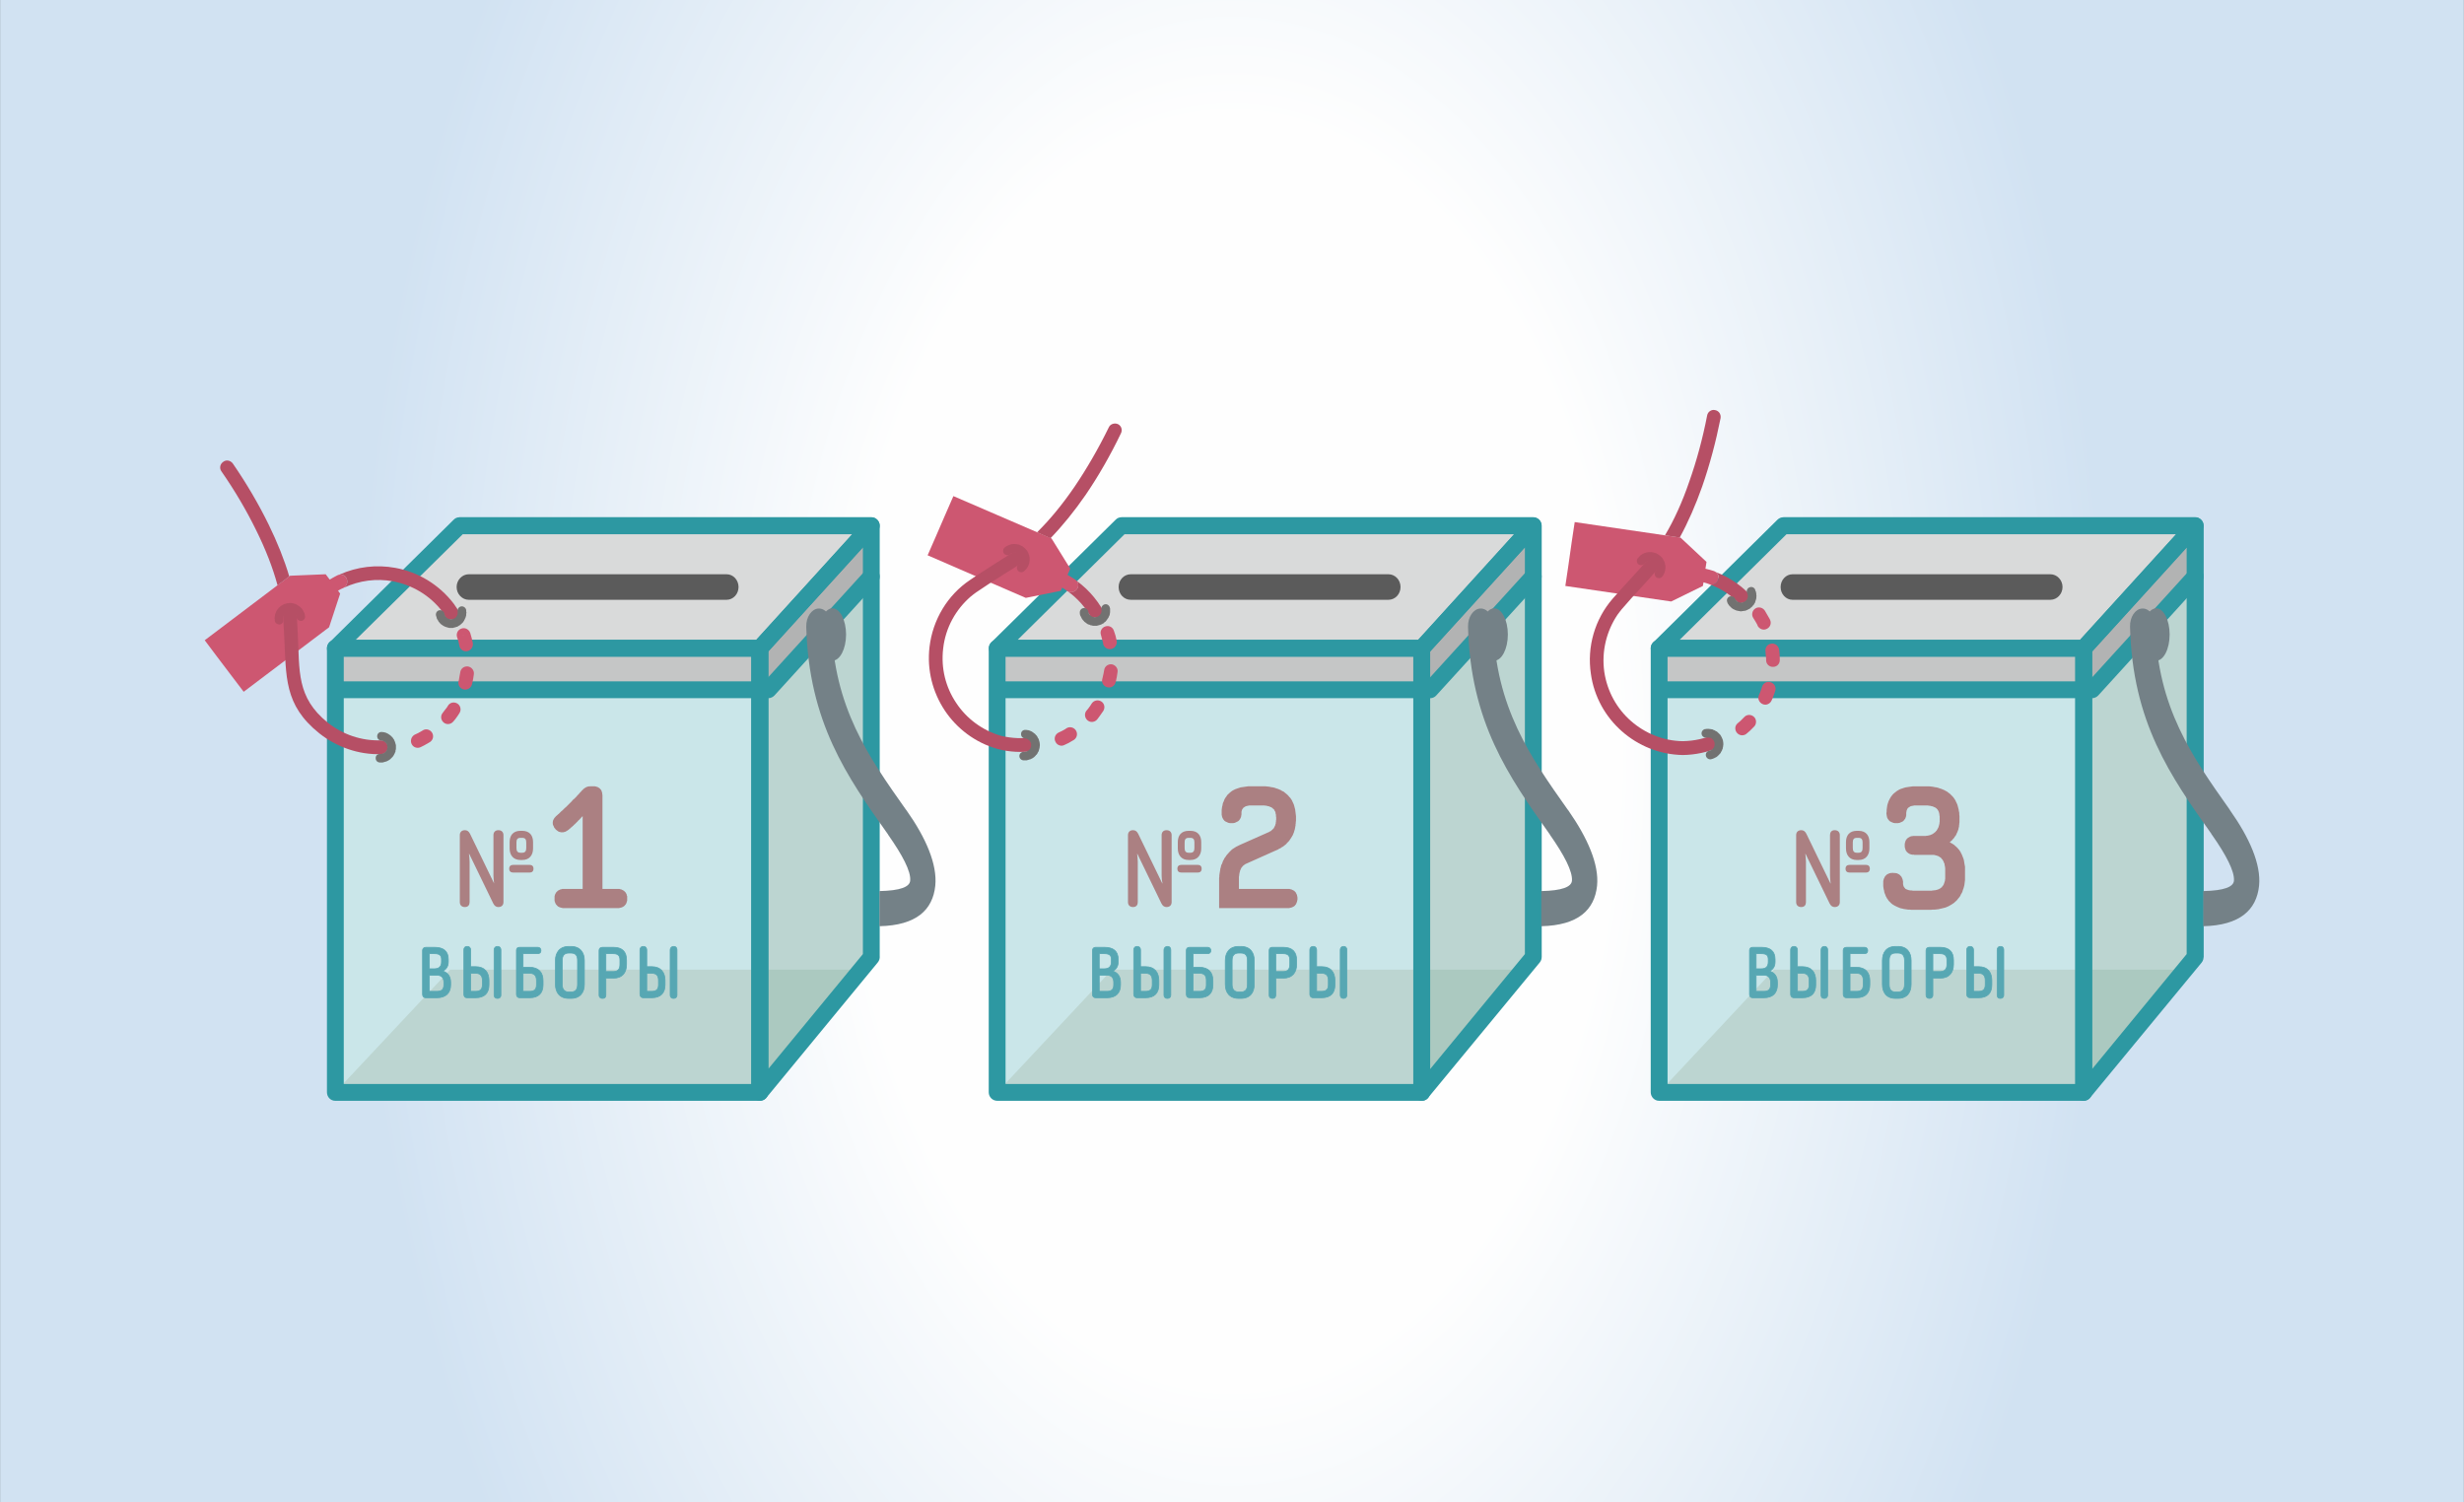 <?xml version="1.0" encoding="UTF-8"?>
<!DOCTYPE svg PUBLIC "-//W3C//DTD SVG 1.0//EN" "http://www.w3.org/TR/2001/REC-SVG-20010904/DTD/svg10.dtd">
<!-- Creator: CorelDRAW X7 -->
<svg xmlns="http://www.w3.org/2000/svg" xml:space="preserve" width="115.711mm" height="70.555mm" version="1.0" style="shape-rendering:geometricPrecision; text-rendering:geometricPrecision; image-rendering:optimizeQuality; fill-rule:evenodd; clip-rule:evenodd"
viewBox="0 0 11571 7056"
 xmlns:xlink="http://www.w3.org/1999/xlink">
 <rect x="0" y="0" width="11571" height="7056" fill="#333333" stroke="none"/>
 <defs>
  <style type="text/css">
   <![CDATA[
    .str0 {stroke:#57A7B3;stroke-width:3.588;stroke-linecap:round;stroke-linejoin:round}
    .fil4 {fill:#D9DADA}
    .fil6 {fill:#C5C6C6}
    .fil3 {fill:#B2B3B3}
    .fil11 {fill:#CD5771}
    .fil16 {fill:#748187}
    .fil1 {fill:#CAE6E9}
    .fil2 {fill:#BCD5D1}
    .fil7 {fill:#ABC9C0}
    .fil14 {fill:#727271;fill-rule:nonzero}
    .fil10 {fill:#5B5B5B;fill-rule:nonzero}
    .fil8 {fill:#AB8082;fill-rule:nonzero}
    .fil13 {fill:#CD5771;fill-rule:nonzero}
    .fil12 {fill:#B64F65;fill-rule:nonzero}
    .fil15 {fill:#748187;fill-rule:nonzero}
    .fil9 {fill:#57A7B3;fill-rule:nonzero}
    .fil5 {fill:#2D98A2;fill-rule:nonzero}
    .fil0 {fill:url(#id0)}
   ]]>
  </style>
  <radialGradient id="id0" gradientUnits="userSpaceOnUse" gradientTransform="matrix(1.171 -0 -0 1.921 -991 -3248)" cx="5785.55" cy="3527.77" r="3527.77" fx="5785.55" fy="3527.77">
   <stop offset="0" style="stop-opacity:1; stop-color:#FEFEFE"/>
   <stop offset="0.439" style="stop-opacity:1; stop-color:#FEFEFE"/>
   <stop offset="1" style="stop-opacity:1; stop-color:#D1E2F2"/>
  </radialGradient>
 </defs>
 <g id="Layer_x0020_1">
  <path class="fil0" d="M0 0l11571 0 0 7056 -11571 0 0 -7056z"/>
  <g id="_467017555504">
   <path class="fil1" d="M1574 5130l0 -2085 1994 0 0 2085 -1994 0z"/>
   <path class="fil2" d="M4092 4495l0 -2026 -524 576 0 2085 524 -635z"/>
   <path class="fil3" d="M4058 2710l0 -195 -490 530 0 195 490 -530z"/>
   <g>
    <path class="fil4" d="M2157 2469l1935 0 -524 576 -1994 0 583 -576z"/>
    <path id="1" class="fil5" d="M4092 2509l-1935 0 0 -80 1935 0 28 67 -28 13zm0 -80c21,0 39,18 39,40 0,22 -18,40 -39,40l0 -80zm-553 589l524 -576 57 54 -523 576 -29 13 -29 -67zm58 54c-15,16 -40,17 -56,2 -15,-15 -17,-40 -2,-56l58 54zm-2023 -67l1994 0 0 80 -1994 0 -27 -68 27 -12zm0 80c-22,0 -39,-18 -39,-40 0,-22 17,-40 39,-40l0 80zm611 -588l-584 576 -54 -56 583 -576 27 -12 28 68zm-55 -56c15,-16 40,-15 55,0 16,16 15,41 0,56l-55 -56z"/>
   </g>
   <path class="fil6" d="M1574 3240l0 -195 1994 0 0 195 -1994 0z"/>
   <path class="fil2" d="M2114 4554l1934 0 -480 576 -1994 0 540 -576z"/>
   <path class="fil7" d="M3568 4554l0 576 474 -576 -474 0z"/>
   <g>
    <path class="fil5" d="M4131 2469l0 2026 -79 0 0 -2026 10 -26 69 26zm-79 0c0,-22 18,-39 40,-39 21,0 39,17 39,39l-79 0zm-513 550l523 -576 59 52 -524 576 -69 -26 11 -26zm58 52c-14,16 -39,18 -56,3 -16,-14 -17,-39 -2,-55l58 52zm-69 2059l0 -2085 80 0 0 2085 -9 25 -71 -25zm80 0c0,22 -18,40 -40,40 -22,0 -40,-18 -40,-40l80 0zm514 -610l-523 635 -62 -49 524 -636 70 25 -9 25zm-61 -50c14,-17 39,-19 56,-6 17,14 19,39 5,56l-61 -50z"/>
   </g>
   <g>
    <path class="fil5" d="M4062 2681c15,-17 40,-18 56,-3 16,15 18,40 3,56l-59 -53zm-484 532l484 -532 59 53 -484 532 -30 13 -29 -66zm59 53c-15,16 -40,18 -56,3 -16,-15 -18,-40 -3,-56l59 53zm-2055 -66l2025 0 0 79 -2025 0 0 -79zm0 79c-22,0 -40,-18 -40,-39 0,-22 18,-40 40,-40l0 79z"/>
   </g>
   <g>
    <path class="fil5" d="M1614 3045l0 2085 -79 0 0 -2085 39 -40 40 40zm-79 0c0,-22 17,-40 39,-40 22,0 40,18 40,40l-79 0zm2033 40l-1994 0 0 -80 1994 0 40 40 -40 40zm0 -80c22,0 40,18 40,40 0,22 -18,40 -40,40l0 -80zm-40 2125l0 -2085 80 0 0 2085 -40 40 -40 -40zm80 0c0,22 -18,40 -40,40 -22,0 -40,-18 -40,-40l80 0zm-2034 -39l1994 0 0 79 -1994 0 -39 -40 39 -39zm0 79c-22,0 -39,-18 -39,-40 0,-21 17,-39 39,-39l0 79z"/>
   </g>
   <g>
    <path class="fil8" d="M2772 3703c-12,0 -21,5 -28,12 -38,42 -81,84 -126,125 -14,14 -19,30 -1,49 18,17 34,11 48,-1 28,-23 57,-53 81,-82l0 379 -97 0c-20,0 -35,10 -35,35 0,25 15,35 35,35l251 0c20,0 35,-10 35,-35 0,-25 -15,-35 -35,-35l-81 0 0 -446c0,-20 -6,-36 -34,-36l-13 0z"/>
    <path id="1" class="fil8" d="M2752 3722l-15 -13 0 -1 1 -1 1 0 0 -1 1 -1 1 0 1 -1 1 -1 1 -1 1 0 1 -1 1 -1 1 0 1 -1 1 0 1 -1 1 -1 1 0 1 -1 1 0 1 0 1 -1 2 0 1 -1 1 0 2 0 1 0 1 -1 2 0 1 0 1 0 2 0 1 0 0 20 -1 0 -1 0 0 0 -1 0 -1 0 -1 0 -1 0 0 1 -1 0 -1 0 0 0 -1 0 -1 1 0 0 -1 0 -1 0 0 1 -1 0 0 0 -1 1 -1 0 0 1 -1 0 0 0 -1 1 0 0 -1 1 -1 0 0 1 -1 0 0 1 -1 0 1 0zm-15 -13l0 -1 0 0 0 1zm-112 139l-14 -15 0 0 5 -4 4 -4 4 -3 4 -4 4 -4 4 -4 5 -4 4 -4 4 -4 4 -4 4 -3 4 -4 4 -4 4 -4 4 -4 4 -4 4 -4 4 -4 3 -4 4 -4 4 -3 4 -4 4 -4 4 -4 3 -4 4 -4 4 -4 3 -4 4 -4 4 -4 3 -4 4 -3 15 13 -4 4 -4 4 -3 4 -4 4 -4 4 -3 4 -4 4 -4 4 -4 4 -4 4 -4 4 -3 4 -4 3 -4 4 -4 4 -4 4 -4 4 -4 4 -4 4 -4 4 -4 4 -4 4 -4 4 -5 4 -4 4 -4 3 -4 4 -4 4 -4 4 -5 4 -4 4 -4 4 0 0zm-14 -15l0 0 0 0 0 0zm14 49l-15 14 0 0 -2 -2 -1 -2 -2 -2 -2 -2 -1 -2 -1 -3 -1 -2 -1 -2 -1 -2 -1 -2 -1 -2 0 -3 0 -2 -1 -2 0 -2 1 -2 0 -3 0 -2 1 -2 0 -2 1 -2 1 -2 1 -1 1 -2 1 -2 1 -2 1 -1 2 -2 1 -1 1 -2 2 -1 1 -2 14 15 -1 1 -1 1 -1 1 -1 1 -1 1 -1 1 0 1 -1 1 0 1 -1 1 0 1 -1 1 0 1 0 1 0 1 0 0 -1 1 0 1 1 1 0 1 0 1 0 1 0 1 1 1 0 1 1 1 1 2 1 1 1 1 1 2 1 1 1 2 1 0zm33 -2l13 16 0 0 -1 1 -2 1 -1 1 -2 1 -1 1 -2 1 -2 1 -1 1 -2 1 -2 1 -2 1 -2 0 -2 1 -2 0 -2 1 -2 0 -2 0 -2 0 -2 0 -2 0 -2 0 -2 -1 -2 -1 -3 0 -2 -1 -2 -1 -2 -1 -2 -2 -2 -1 -2 -2 -2 -1 -2 -2 15 -14 1 1 1 1 1 1 1 1 2 1 1 0 1 1 1 0 1 0 1 1 1 0 1 0 0 0 1 0 1 0 1 0 1 0 1 0 1 0 1 -1 1 0 1 -1 1 0 1 -1 1 0 2 -1 1 -1 1 0 1 -1 1 -1 1 -1 1 -1 0 0zm98 -74l-20 0 17 7 -2 2 -2 3 -3 3 -2 3 -2 2 -3 3 -2 3 -3 3 -2 2 -3 3 -2 3 -3 2 -2 3 -3 3 -3 2 -2 3 -3 3 -2 2 -3 3 -3 3 -2 2 -3 3 -3 2 -2 3 -3 2 -3 3 -2 2 -3 2 -3 3 -2 2 -3 2 -3 3 -13 -16 3 -2 3 -2 2 -2 3 -3 2 -2 3 -2 3 -3 2 -2 3 -2 2 -3 3 -2 2 -3 3 -2 3 -3 2 -2 3 -3 2 -2 3 -3 2 -3 3 -2 2 -3 3 -3 2 -2 2 -3 3 -3 2 -2 3 -3 2 -3 2 -2 3 -3 2 -3 2 -2 18 6zm-18 -6l18 -21 0 27 -18 -6zm-2 385l0 -379 20 0 0 379 -10 10 -10 -10zm20 0l0 10 -10 0 10 -10zm-107 -10l97 0 0 20 -97 0 0 0 0 -20zm-25 45l-20 0 0 0 0 -3 0 -2 0 -3 0 -3 1 -2 0 -2 1 -3 1 -2 1 -2 1 -2 1 -2 1 -2 2 -2 1 -1 2 -2 1 -1 2 -2 1 -1 2 -1 2 -1 2 -1 2 -1 2 -1 2 -1 2 0 2 -1 2 0 2 -1 2 0 2 0 2 0 3 0 0 20 -2 0 -1 0 -2 0 -1 0 -1 0 -2 1 -1 0 -1 0 -1 1 -1 0 -1 1 -1 0 -1 1 -1 0 -1 1 -1 0 0 1 -1 1 -1 1 0 1 -1 0 0 1 -1 1 0 2 -1 1 0 1 -1 1 0 2 0 1 0 2 0 2 0 2 0 0zm25 25l0 20 0 0 -3 0 -2 0 -2 0 -2 -1 -2 0 -2 -1 -2 0 -2 -1 -2 0 -2 -1 -2 -1 -2 -1 -2 -1 -2 -1 -1 -1 -2 -2 -1 -1 -2 -2 -1 -2 -2 -1 -1 -2 -1 -2 -1 -2 -1 -3 -1 -2 -1 -2 0 -2 -1 -3 0 -2 0 -3 0 -2 0 -3 20 0 0 2 0 2 0 1 0 2 0 1 1 2 0 1 1 1 0 1 1 1 0 1 1 1 0 1 1 1 1 1 0 0 1 1 1 0 1 1 1 1 1 0 1 1 1 0 1 0 1 1 1 0 2 0 1 0 1 1 2 0 1 0 2 0 0 0zm251 20l-251 0 0 -20 251 0 0 0 0 20zm25 -45l20 0 0 0 0 3 0 2 0 3 0 2 -1 3 -1 2 0 2 -1 2 -1 3 -1 2 -1 2 -1 2 -2 1 -1 2 -2 2 -1 1 -2 2 -2 1 -1 1 -2 1 -2 1 -2 1 -2 1 -2 0 -2 1 -2 0 -2 1 -2 0 -2 1 -2 0 -2 0 -3 0 0 -20 2 0 1 0 2 0 1 -1 1 0 2 0 1 0 1 -1 1 0 1 0 1 -1 1 0 1 -1 1 -1 1 0 1 -1 0 0 1 -1 1 -1 0 -1 1 -1 0 -1 1 -1 0 -1 1 -1 0 -1 1 -2 0 -1 0 -2 0 -1 0 -2 0 -2 0 0zm-25 -25l0 -20 0 0 3 0 2 0 2 0 2 0 2 1 2 0 2 1 2 0 2 1 2 1 2 1 2 1 2 1 1 1 2 1 2 2 1 1 2 2 1 1 2 2 1 2 1 2 1 2 1 2 1 2 0 3 1 2 1 2 0 3 0 3 0 2 0 3 -20 0 0 -2 0 -2 0 -2 0 -1 0 -2 -1 -1 0 -1 -1 -1 0 -2 -1 -1 0 -1 -1 0 0 -1 -1 -1 -1 -1 0 -1 -1 0 -1 -1 -1 0 -1 -1 -1 0 -1 -1 -1 0 -1 -1 -1 0 -1 0 -2 -1 -1 0 -1 0 -2 0 -1 0 -2 0 0 0zm-81 -20l81 0 0 20 -81 0 -10 -10 10 -10zm0 20l-10 0 0 -10 10 10zm10 -456l0 446 -20 0 0 -446 0 0 20 0zm-44 -26l0 -20 0 0 3 0 3 0 3 0 2 1 3 0 2 1 3 1 2 1 2 0 2 2 2 1 2 1 2 2 1 1 2 2 1 2 2 1 1 2 1 2 1 2 0 2 1 2 1 2 0 2 1 2 0 2 0 2 0 2 1 2 0 2 0 2 0 2 -20 0 0 -1 0 -2 0 -2 0 -1 -1 -2 0 -1 0 -1 0 -2 -1 -1 0 -1 0 -1 -1 -1 0 -1 -1 -1 0 -1 -1 0 0 -1 -1 -1 -1 0 0 -1 -1 -1 -1 0 -1 -1 -1 0 -1 0 -1 -1 -2 0 -1 -1 -2 0 -2 0 -2 0 -2 0 0 0zm-13 -20l13 0 0 20 -13 0 0 0 0 -20z"/>
   </g>
   <path class="fil8" d="M2317 4113c0,13 2,27 3,36l0 0 -113 -233c-6,-12 -14,-17 -24,-17 -17,0 -24,11 -24,23l0 315c0,12 7,23 24,23 16,0 22,-11 22,-23l0 -190c0,-14 -2,-28 -3,-37l1 0 113 233c6,12 14,17 24,17 17,0 24,-11 24,-23l0 -315c0,-12 -7,-23 -24,-23 -16,0 -23,11 -23,23l0 191zm127 -108c-15,0 -19,-9 -19,-23l0 -25c0,-14 4,-22 19,-22l8 0c15,0 19,8 19,22l0 25c0,14 -4,23 -19,23l-8 0zm8 34c35,0 51,-24 51,-54l0 -30c0,-31 -16,-53 -51,-53l-8 0c-35,0 -51,22 -51,53l0 30c0,30 16,54 51,54l8 0zm35 59c10,0 18,-5 18,-18 0,-13 -8,-18 -18,-18l-77 0c-11,0 -19,5 -19,18 0,13 8,18 19,18l77 0z"/>
   <path class="fil9 str0" d="M2116 4614c0,-27 -12,-45 -36,-53 16,-10 25,-23 25,-44l0 -11c0,-38 -22,-57 -65,-57l-40 0c-11,0 -16,7 -16,15l0 206c0,9 5,16 16,16l51 0c43,0 65,-23 65,-61l0 -11zm-100 -34l35 0c24,0 33,14 33,34l0 11c0,21 -9,31 -33,31l-35 0 0 -76zm0 -30l0 -71 24 0c23,0 33,7 33,27l0 11c0,21 -10,33 -33,33l-24 0zm217 -10l-23 0 0 -79c0,-8 -5,-16 -16,-16 -12,0 -16,8 -16,16l0 209c0,8 4,16 15,16l40 0c43,0 63,-23 63,-61l0 -20c0,-38 -20,-65 -63,-65zm-23 31l23 0c23,0 32,13 32,34l0 20c0,20 -9,31 -32,31l-23 0 0 -85zm142 103l0 -213c0,-8 -5,-16 -16,-16 -11,0 -16,8 -16,16l0 213c0,8 5,15 16,15 11,0 16,-7 16,-15l0 0zm135 -131l-31 0 0 -64 69 0c8,0 15,-4 15,-15 0,-10 -7,-15 -15,-15l-85 0c-11,0 -15,6 -15,14l0 207c0,9 5,16 16,16l46 0c43,0 63,-23 63,-61l0 -19c0,-38 -20,-63 -63,-63zm32 82c0,21 -9,31 -32,31l-31 0 0 -85 31 0c23,0 32,13 32,34l0 20zm121 -114c0,-21 8,-35 31,-35l10 0c24,0 31,14 31,35l0 112c0,21 -7,36 -31,36l-10 0c-23,0 -31,-15 -31,-36l0 -112zm104 0c0,-37 -20,-66 -63,-66l-10 0c-43,0 -63,29 -63,66l0 112c0,38 20,66 63,66l10 0c43,0 63,-28 63,-66l0 -112zm101 52l0 -84 35 0c23,0 31,10 31,30l0 21c0,20 -8,33 -31,33l-35 0zm35 31c43,0 62,-27 62,-64l0 -21c0,-38 -19,-60 -62,-60l-51 0c-11,0 -16,7 -16,15l0 210c0,8 5,15 16,15 12,0 16,-7 16,-15l0 -80 35 0zm180 -54l-23 0 0 -79c0,-8 -5,-16 -16,-16 -11,0 -16,8 -16,16l0 209c0,8 5,16 16,16l39 0c43,0 63,-23 63,-61l0 -20c0,-38 -20,-65 -63,-65zm-23 31l23 0c24,0 32,13 32,34l0 20c0,20 -8,31 -32,31l-23 0 0 -85zm142 103l0 -213c0,-8 -4,-16 -16,-16 -10,0 -16,8 -16,16l0 213c0,8 5,15 16,15 11,0 16,-7 16,-15l0 0z"/>
   <g>
    <path class="fil10" d="M2201 2817c-31,0 -57,-27 -57,-60 0,-33 26,-60 57,-60l0 120zm1211 0l-1211 0 0 -120 1211 0 0 120zm0 -120c31,0 56,27 56,60 0,33 -25,60 -56,60l0 -120z"/>
   </g>
   <path class="fil11" d="M1529 2697l19 25c12,-7 24,-14 36,-20 16,-8 35,-2 43,14 8,16 2,37 -14,45 -9,4 -18,8 -26,13l10 14 -52 158 -401 303 -57 -75 -69 -91 -57 -76 401 -303 167 -7z"/>
   <g>
    <path class="fil12" d="M1432 2892c2,11 -5,22 -16,24 -12,1 -22,-6 -24,-17l40 -7zm-76 -19l-7 -40 0 0 4 0 4 -1 3 0 4 0 4 0 3 1 4 0 3 1 3 1 4 1 3 1 3 2 3 1 3 2 3 2 3 2 3 2 2 2 3 2 2 3 3 2 2 3 2 3 2 3 2 3 1 3 2 3 1 3 2 4 1 3 0 4 1 3 -40 7 0 -2 -1 -1 0 -2 0 -1 -1 -2 -1 -1 0 -1 -1 -2 -1 -1 -1 -1 -1 -1 -1 -1 -1 -2 -1 -1 -1 -1 -2 0 -1 -1 -1 -1 -1 -1 -2 0 -1 -1 -2 -1 -1 0 -1 0 -2 -1 -1 0 -2 0 -2 0 -1 0 -2 0 -1 0 -2 0 0 0zm0 0c-11,2 -21,-5 -23,-17 -2,-11 5,-21 16,-23l7 40zm-26 36l-40 7 0 -4 0 -3 -1 -4 0 -4 1 -3 0 -4 1 -3 0 -4 1 -3 1 -3 2 -4 1 -3 1 -3 2 -3 2 -3 2 -3 2 -2 2 -3 2 -3 3 -2 2 -2 3 -3 3 -2 3 -2 3 -1 3 -2 3 -2 3 -1 4 -1 3 -1 4 -1 3 -1 7 40 -1 0 -2 1 -2 0 -1 1 -1 0 -2 1 -1 1 -1 1 -2 0 -1 1 -1 1 -1 1 -1 1 -1 1 -1 2 -1 1 -1 1 -1 1 -1 2 0 1 -1 1 0 2 -1 1 0 2 -1 1 0 2 0 1 0 2 0 1 0 2 0 2 0 1zm0 0c2,11 -5,22 -16,24 -11,1 -22,-6 -24,-17l40 -7z"/>
   </g>
   <g>
    <path class="fil13" d="M2146 2992c-5,-17 4,-35 21,-40 17,-6 35,4 41,21l-62 19zm74 28l-63 13 -1 -4 -4 -19 -6 -18 62 -19 6 21 5 21 1 5zm0 0c3,17 -8,34 -25,38 -17,4 -35,-7 -38,-25l63 -13zm-59 138c2,-18 18,-30 36,-28 18,3 30,19 28,36l-64 -8zm55 56l-63 -14 2 -8 3 -18 3 -16 64 8 -3 20 -4 20 -2 8zm0 0c-4,17 -22,28 -39,24 -17,-4 -28,-21 -24,-38l63 14zm-113 101c9,-16 29,-20 44,-11 15,9 20,29 11,44l-55 -33zm26 73l-51 -39 9 -12 11 -14 5 -8 55 33 -7 11 -12 17 -10 12zm0 0c-11,14 -31,17 -45,6 -14,-11 -17,-31 -6,-45l51 39zm-145 43c14,-10 34,-6 44,9 10,15 6,35 -9,45l-35 -54zm-7 77l-31 -57 17 -8 16 -9 5 -3 35 54 -7 4 -19 11 -16 8zm0 0c-16,9 -36,3 -44,-13 -8,-16 -2,-35 13,-44l31 57z"/>
   </g>
   <path class="fil12" d="M1593 2699c84,-38 175,-48 263,-32 105,19 205,77 275,169l0 0c8,11 16,23 23,34 13,21 1,40 -24,40l-35 0c-7,-12 -7,-24 -16,-35l0 0 0 0c-59,-79 -144,-128 -235,-145 -76,-14 -156,-4 -229,30l-2 1c16,-8 22,-29 14,-45 -6,-13 -20,-19 -34,-17zm-94 745c81,64 183,101 291,98 18,-1 32,-16 31,-34 0,-17 -15,-31 -33,-31 -92,3 -180,-28 -249,-83 -148,-119 -132,-243 -141,-418 -1,-22 -2,-45 -4,-77 -1,-18 -16,-31 -34,-30 -18,1 -32,16 -30,34 1,23 2,51 4,76 10,200 -2,331 165,465zm-196 -695c-22,-82 -56,-169 -100,-258 -45,-92 -100,-186 -164,-278 -10,-14 -6,-34 9,-44 14,-11 34,-7 45,8 64,93 121,190 168,286 41,84 74,166 97,244l-55 42z"/>
   <g>
    <path class="fil14" d="M2047 2890c-2,-11 5,-22 16,-24 11,-2 22,6 24,17l-40 7zm76 18l7 40 0 0 -3 1 -4 0 -3 0 -4 0 -4 0 -3 0 -4 -1 -3 -1 -4 -1 -3 -1 -3 -1 -3 -1 -3 -2 -4 -1 -2 -2 -3 -2 -3 -2 -3 -2 -2 -2 -3 -3 -2 -2 -2 -3 -3 -3 -1 -3 -2 -3 -2 -3 -2 -3 -1 -3 -1 -4 -1 -3 -1 -4 -1 -3 40 -7 0 1 1 2 0 1 1 2 0 1 1 2 1 1 0 1 1 2 1 1 1 1 1 1 1 1 1 1 2 1 1 1 1 1 1 1 2 0 1 1 2 0 1 1 1 0 2 1 1 0 2 0 1 0 2 1 1 0 2 -1 2 0 1 0 0 0zm0 0c11,-2 22,5 24,16 2,11 -6,22 -17,24l-7 -40zm26 -36l40 -7 0 3 0 4 1 3 0 4 -1 4 0 3 0 4 -1 3 -1 4 -1 3 -1 3 -2 3 -1 3 -2 4 -1 2 -2 3 -2 3 -2 3 -3 2 -2 3 -3 2 -2 2 -3 3 -3 1 -3 2 -3 2 -3 2 -4 1 -3 1 -3 1 -4 1 -4 1 -7 -40 2 0 1 -1 2 0 1 -1 2 0 1 -1 2 -1 1 0 1 -1 1 -1 1 -1 2 -1 1 -1 1 -1 1 -2 0 -1 1 -1 1 -1 1 -2 0 -1 1 -2 1 -1 0 -1 0 -2 1 -1 0 -2 0 -1 0 -2 0 -1 0 -2 0 -2 0 -1zm0 0c-2,-11 5,-22 16,-24 11,-2 22,6 24,17l-40 7z"/>
   </g>
   <g>
    <path class="fil14" d="M1782 3581c-11,-1 -19,-10 -18,-22 0,-11 10,-19 21,-18l-3 40zm37 -69l40 2 0 0 0 4 -1 4 -1 3 0 4 -1 3 -2 4 -1 3 -2 3 -1 3 -2 3 -2 3 -2 3 -2 2 -3 3 -2 2 -3 3 -2 2 -3 2 -3 2 -3 2 -3 1 -3 2 -3 1 -3 1 -4 1 -3 1 -4 1 -3 1 -4 0 -3 0 -4 0 -4 0 3 -40 2 0 1 0 2 0 2 -1 1 0 2 0 1 -1 1 0 2 -1 1 0 2 -1 1 0 1 -1 2 -1 1 -1 1 -1 1 -1 1 -1 1 -1 1 -1 1 -2 1 -1 1 -1 0 -1 1 -2 1 -1 0 -2 1 -1 0 -2 0 -1 0 -2 1 -1 0 0zm0 0c0,-12 10,-20 21,-19 11,1 20,10 19,21l-40 -2zm-29 -34l2 -40 4 0 4 1 3 0 4 1 3 1 4 1 3 2 3 1 3 2 3 2 3 2 3 2 2 2 3 2 2 3 3 2 2 3 2 3 2 3 2 2 1 4 2 3 1 3 1 3 1 3 1 4 1 3 1 4 0 4 0 3 0 4 0 3 -40 -2 0 -2 0 -2 0 -1 -1 -2 0 -1 0 -2 -1 -1 0 -2 0 -1 -1 -2 -1 -1 0 -1 -1 -2 -1 -1 -1 -1 -1 -1 -1 -1 -1 -1 -1 -1 -1 -1 -2 -1 -1 -1 -1 -1 -1 -1 -2 0 -1 -1 -2 0 -1 -1 -2 0 -1 -1 -2 0 -1 0zm0 0c-12,-1 -20,-10 -19,-22 1,-11 10,-19 21,-18l-2 40z"/>
   </g>
   <path class="fil1" d="M7792 5130l0 -2085 1993 0 0 2085 -1993 0z"/>
   <path class="fil2" d="M10309 4495l0 -2026 -524 576 0 2085 524 -635z"/>
   <path class="fil3" d="M10275 2710l0 -195 -490 530 0 195 490 -530z"/>
   <g>
    <path class="fil4" d="M8375 2469l1934 0 -524 576 -1994 0 584 -576z"/>
    <path id="1" class="fil5" d="M10309 2509l-1934 0 0 -80 1934 0 29 67 -29 13zm0 -80c22,0 39,18 39,40 0,22 -17,40 -39,40l0 -80zm-553 589l524 -576 58 54 -524 576 -29 13 -29 -67zm58 54c-14,16 -39,17 -55,2 -16,-15 -17,-40 -3,-56l58 54zm-2023 -67l1994 0 0 80 -1994 0 -27 -68 27 -12zm0 80c-21,0 -39,-18 -39,-40 0,-22 18,-40 39,-40l0 80zm611 -588l-583 576 -55 -56 583 -576 28 -12 27 68zm-55 -56c16,-16 41,-15 56,0 15,16 15,41 -1,56l-55 -56z"/>
   </g>
   <path class="fil6" d="M7792 3240l0 -195 1993 0 0 195 -1993 0z"/>
   <path class="fil2" d="M8331 4554l1934 0 -480 576 -1993 0 539 -576z"/>
   <path class="fil7" d="M9785 4554l0 576 475 -576 -475 0z"/>
   <g>
    <path class="fil5" d="M10349 2469l0 2026 -80 0 0 -2026 11 -26 69 26zm-80 0c0,-22 18,-39 40,-39 22,0 40,17 40,39l-80 0zm-513 550l524 -576 58 52 -523 576 -69 -26 10 -26zm59 52c-15,16 -40,18 -56,3 -16,-14 -18,-39 -3,-55l59 52zm-69 2059l0 -2085 79 0 0 2085 -9 25 -70 -25zm79 0c0,22 -18,40 -40,40 -21,0 -39,-18 -39,-40l79 0zm515 -610l-524 635 -61 -49 523 -636 71 25 -9 25zm-62 -50c14,-17 39,-19 56,-6 17,14 19,39 6,56l-62 -50z"/>
   </g>
   <g>
    <path class="fil5" d="M10280 2681c14,-17 39,-18 56,-3 16,15 17,40 2,56l-58 -53zm-484 532l484 -532 58 53 -484 532 -29 13 -29 -66zm58 53c-15,16 -40,18 -56,3 -16,-15 -17,-40 -2,-56l58 53zm-2055 -66l2026 0 0 79 -2026 0 0 -79zm0 79c-22,0 -39,-18 -39,-39 0,-22 17,-40 39,-40l0 79z"/>
   </g>
   <g>
    <path class="fil5" d="M7831 3045l0 2085 -79 0 0 -2085 39 -40 40 40zm-79 0c0,-22 18,-40 39,-40 22,0 40,18 40,40l-79 0zm2033 40l-1994 0 0 -80 1994 0 40 40 -40 40zm0 -80c22,0 40,18 40,40 0,22 -18,40 -40,40l0 -80zm-39 2125l0 -2085 79 0 0 2085 -40 40 -39 -40zm79 0c0,22 -18,40 -40,40 -22,0 -39,-18 -39,-40l79 0zm-2034 -39l1994 0 0 79 -1994 0 -39 -40 39 -39zm0 79c-21,0 -39,-18 -39,-40 0,-21 18,-39 39,-39l0 79z"/>
   </g>
   <g>
    <path class="fil10" d="M8418 2817c-31,0 -56,-27 -56,-60 0,-33 25,-60 56,-60l0 120zm1211 0l-1211 0 0 -120 1211 0 0 120zm0 -120c31,0 57,27 57,60 0,33 -26,60 -57,60l0 -120z"/>
   </g>
   <path class="fil1" d="M4683 5130l0 -2085 1994 0 0 2085 -1994 0z"/>
   <path class="fil2" d="M7200 4495l0 -2026 -523 576 0 2085 523 -635z"/>
   <path class="fil3" d="M7166 2710l0 -195 -489 530 0 195 489 -530z"/>
   <g>
    <path class="fil4" d="M5266 2469l1934 0 -523 576 -1994 0 583 -576z"/>
    <path id="1" class="fil5" d="M7200 2509l-1934 0 0 -80 1934 0 29 67 -29 13zm0 -80c22,0 39,18 39,40 0,22 -17,40 -39,40l0 -80zm-552 589l523 -576 58 54 -524 576 -28 13 -29 -67zm57 54c-14,16 -39,17 -55,2 -16,-15 -17,-40 -2,-56l57 54zm-2022 -67l1994 0 0 80 -1994 0 -28 -68 28 -12zm0 80c-22,0 -39,-18 -39,-40 0,-22 17,-40 39,-40l0 80zm610 -588l-583 576 -55 -56 584 -576 27 -12 27 68zm-54 -56c15,-16 40,-15 55,0 15,16 15,41 -1,56l-54 -56z"/>
   </g>
   <path class="fil6" d="M4683 3240l0 -195 1994 0 0 195 -1994 0z"/>
   <path class="fil2" d="M5222 4554l1935 0 -480 576 -1994 0 539 -576z"/>
   <path class="fil7" d="M6677 4554l0 576 474 -576 -474 0z"/>
   <g>
    <path class="fil5" d="M7240 2469l0 2026 -79 0 0 -2026 10 -26 69 26zm-79 0c0,-22 17,-39 39,-39 22,0 40,17 40,39l-79 0zm-514 550l524 -576 59 52 -524 576 -69 -26 10 -26zm59 52c-15,16 -40,18 -56,3 -16,-14 -17,-39 -3,-55l59 52zm-69 2059l0 -2085 79 0 0 2085 -9 25 -70 -25zm79 0c0,22 -17,40 -39,40 -22,0 -40,-18 -40,-40l79 0zm515 -610l-524 635 -61 -49 524 -636 70 25 -9 25zm-61 -50c13,-17 38,-19 55,-6 17,14 20,39 6,56l-61 -50z"/>
   </g>
   <g>
    <path class="fil5" d="M7171 2681c15,-17 40,-18 56,-3 16,15 17,40 3,56l-59 -53zm-484 532l484 -532 59 53 -485 532 -29 13 -29 -66zm58 53c-14,16 -39,18 -55,3 -17,-15 -18,-40 -3,-56l58 53zm-2055 -66l2026 0 0 79 -2026 0 0 -79zm0 79c-21,0 -39,-18 -39,-39 0,-22 18,-40 39,-40l0 79z"/>
   </g>
   <g>
    <path class="fil5" d="M4722 3045l0 2085 -79 0 0 -2085 40 -40 39 40zm-79 0c0,-22 18,-40 40,-40 22,0 39,18 39,40l-79 0zm2034 40l-1994 0 0 -80 1994 0 39 40 -39 40zm0 -80c22,0 39,18 39,40 0,22 -17,40 -39,40l0 -80zm-40 2125l0 -2085 79 0 0 2085 -39 40 -40 -40zm79 0c0,22 -17,40 -39,40 -22,0 -40,-18 -40,-40l79 0zm-2033 -39l1994 0 0 79 -1994 0 -40 -40 40 -39zm0 79c-22,0 -40,-18 -40,-40 0,-21 18,-39 40,-39l0 79z"/>
   </g>
   <g>
    <path class="fil10" d="M5310 2817c-32,0 -57,-27 -57,-60 0,-33 25,-60 57,-60l0 120zm1210 0l-1210 0 0 -120 1210 0 0 120zm0 -120c32,0 57,27 57,60 0,33 -25,60 -57,60l0 -120z"/>
   </g>
   <path class="fil11" d="M5026 2671l-13 29c12,7 24,14 36,22 15,9 19,29 9,44 -10,15 -31,20 -46,10 -8,-6 -16,-12 -24,-16l-7 15 -164 33 -461 -200 38 -87 45 -104 38 -87 461 199 88 142z"/>
   <g>
    <path class="fil12" d="M4809 2683c-9,7 -22,6 -29,-3 -7,-9 -6,-22 3,-29l26 32zm-21 -76l31 -25 0 0 3 3 2 3 2 3 1 3 2 3 1 4 1 3 2 3 0 4 1 3 1 3 0 4 0 3 0 4 0 3 0 4 -1 3 0 3 -1 4 -1 3 -1 3 -1 4 -2 3 -1 3 -2 3 -2 3 -2 3 -2 3 -2 2 -3 3 -3 3 -2 2 -26 -32 1 -1 2 -1 1 -1 1 -1 1 -1 1 -2 0 -1 1 -1 1 -1 0 -2 1 -1 0 -2 1 -1 0 -2 0 -1 1 -2 0 -1 0 -2 0 -1 0 -2 -1 -1 0 -2 0 -1 0 -2 -1 -1 0 -1 -1 -2 -1 -1 0 -2 -1 -1 -1 -1 -1 -2 0 0zm0 0c-7,-8 -6,-21 3,-28 9,-7 21,-6 28,3l-31 25zm-44 -4l-26 -32 3 -2 3 -2 3 -2 3 -2 4 -1 3 -2 3 -1 4 -1 3 -1 3 -1 4 0 3 -1 4 0 3 0 4 0 3 1 3 0 4 1 3 0 4 1 3 1 3 2 3 1 3 2 3 1 3 2 3 2 3 3 3 2 2 2 3 3 2 3 -31 25 -1 -1 -1 -1 -1 -1 -2 -1 -1 -1 -1 -1 -1 -1 -2 -1 -1 0 -1 -1 -2 0 -1 -1 -2 0 -1 -1 -2 0 -1 0 -2 0 -1 0 -2 0 -1 0 -2 0 -1 0 -2 1 -1 0 -2 0 -1 1 -2 1 -1 0 -1 1 -2 1 -1 1 -1 1zm0 0c-9,7 -22,5 -29,-3 -7,-9 -5,-22 3,-29l26 32z"/>
   </g>
   <path class="fil12" d="M5056 2728c62,45 110,105 141,172l-73 0c-27,-48 -64,-90 -110,-123l-2 -1c15,10 36,5 46,-10 8,-12 7,-27 -2,-38zm-203 799c-55,8 -112,5 -168,-9l-1 0 -1 -1c-103,-29 -190,-95 -247,-181 -56,-85 -84,-189 -71,-298l0 0c15,-127 84,-243 190,-314 34,-24 77,-50 129,-84 22,-14 46,-29 65,-41 15,-10 35,-5 44,9 10,15 6,35 -9,45 -27,17 -47,30 -65,41 -57,36 -100,64 -135,88 -9,6 -17,13 -26,20 -69,60 -118,145 -129,244l0 0 0 0c-11,93 12,182 61,255 48,73 122,129 211,155 51,12 103,14 152,6l0 65zm17 -1027c60,-59 120,-132 176,-214 57,-84 112,-179 161,-279 7,-16 27,-22 43,-15 16,8 22,27 14,43 -49,102 -105,200 -165,288 -53,77 -109,146 -166,205l-63 -28z"/>
   <g>
    <path class="fil13" d="M5170 2982c-6,-17 4,-35 21,-40 17,-6 35,4 40,21l-61 19zm74 28l-64 13 0 -4 -5 -18 -5 -19 61 -19 7 21 5 21 1 5zm0 0c3,17 -8,34 -25,38 -18,4 -35,-7 -39,-25l64 -13zm-59 138c2,-18 18,-30 36,-28 17,3 30,19 27,36l-63 -8zm54 56l-63 -14 2 -8 4 -18 3 -16 63 8 -3 20 -4 20 -2 8zm0 0c-4,17 -21,28 -38,24 -18,-4 -29,-21 -25,-38l63 14zm-113 101c10,-16 30,-20 45,-11 15,9 20,29 10,45l-55 -34zm27 73l-52 -39 10 -12 10 -14 5 -8 55 34 -7 10 -12 17 -9 12zm0 0c-11,14 -31,17 -45,6 -14,-11 -17,-31 -7,-45l52 39zm-146 43c15,-10 35,-6 45,9 10,15 6,35 -9,45l-36 -54zm-7 77l-30 -57 17 -8 16 -9 4 -3 36 54 -7 4 -19 11 -17 8zm0 0c-15,9 -35,3 -43,-13 -9,-16 -3,-35 13,-44l30 57z"/>
   </g>
   <g>
    <path class="fil14" d="M5071 2880c-2,-11 5,-22 16,-24 11,-2 22,6 24,17l-40 7zm76 18l7 40 0 0 -3 1 -4 0 -4 0 -3 0 -4 0 -3 0 -4 -1 -3 -1 -4 0 -3 -2 -3 -1 -4 -1 -3 -1 -3 -2 -3 -2 -3 -2 -2 -2 -3 -2 -3 -2 -2 -3 -2 -2 -3 -3 -2 -3 -2 -3 -2 -3 -1 -3 -2 -3 -1 -3 -2 -3 -1 -4 -1 -3 0 -4 40 -7 0 1 0 2 1 1 0 2 1 1 1 2 0 1 1 1 1 2 1 1 1 1 1 1 1 1 1 1 1 1 2 1 1 1 1 1 1 0 2 1 1 1 2 0 1 0 2 1 1 0 2 0 1 1 2 0 1 0 2 0 1 -1 2 0 0 0zm0 0c11,-2 22,5 24,17 1,11 -6,21 -17,23l-7 -40zm25 -36l40 -7 1 3 0 4 0 4 0 3 0 4 0 3 -1 4 0 3 -1 4 -1 3 -1 3 -2 3 -1 3 -2 4 -2 2 -2 3 -2 3 -2 3 -2 2 -2 3 -3 2 -3 2 -2 3 -3 2 -3 1 -3 2 -4 2 -3 1 -3 1 -4 1 -3 1 -4 1 -7 -40 2 0 1 -1 2 0 1 -1 2 0 1 -1 1 -1 2 0 1 -1 1 -1 1 -1 1 -1 1 -1 1 -1 1 -2 1 -1 1 -1 1 -1 1 -2 0 -1 1 -1 0 -2 1 -1 0 -2 0 -1 1 -2 0 -1 0 -2 0 -1 0 -2 0 -2 -1 -1zm0 0c-2,-11 6,-22 17,-24 11,-2 21,6 23,17l-40 7z"/>
   </g>
   <g>
    <path class="fil14" d="M4806 3571c-11,-1 -20,-10 -19,-22 1,-11 11,-19 22,-18l-3 40zm36 -69l41 2 0 0 -1 4 0 4 -1 3 -1 4 -1 3 -1 4 -1 3 -2 3 -2 3 -1 3 -2 3 -2 3 -3 2 -2 3 -2 2 -3 3 -2 2 -3 2 -3 2 -3 2 -3 1 -3 2 -3 1 -4 1 -3 1 -3 1 -4 1 -3 1 -4 0 -4 0 -3 0 -4 0 3 -40 2 0 1 0 2 0 1 -1 2 0 1 0 2 0 1 -1 2 0 1 -1 1 -1 2 0 1 -1 1 -1 1 -1 2 -1 1 -1 1 -1 1 -1 1 -1 1 -2 1 -1 0 -1 1 -1 1 -2 0 -1 1 -2 0 -1 1 -2 0 -1 0 -2 0 -1 0 0zm0 0c1,-12 11,-20 22,-19 11,1 20,10 19,21l-41 -2zm-29 -34l3 -40 4 0 3 1 4 0 4 1 3 1 3 1 4 2 3 1 3 2 3 2 3 2 2 2 3 2 3 2 2 3 2 2 3 3 2 3 2 3 1 3 2 3 2 3 1 3 1 3 1 4 1 3 1 3 0 4 1 4 0 3 0 4 0 3 -41 -2 0 -2 0 -2 0 -1 0 -2 0 -1 0 -2 -1 -1 0 -2 -1 -1 0 -2 -1 -1 -1 -1 -1 -1 0 -2 -1 -1 -1 -1 -1 -1 -1 -1 -1 -1 -2 -1 -1 -1 -1 -1 -1 -1 -2 -1 -1 0 -1 -1 -2 0 -1 -1 -2 0 -1 0 -2 -1 -2 0zm0 0c-11,-1 -19,-10 -18,-22 0,-11 10,-19 21,-18l-3 40z"/>
   </g>
   <path class="fil11" d="M8014 2639l-5 32c14,3 27,7 40,11 17,6 26,24 20,41 -5,17 -24,27 -41,21 -9,-3 -18,-7 -28,-9l-3 17 -149 73 -497 -73 14 -94 16 -113 14 -93 497 73 122 114z"/>
   <g>
    <path class="fil12" d="M7807 2707c-6,9 -19,11 -28,5 -9,-7 -11,-20 -5,-29l33 24zm-39 -68l23 -32 0 0 3 2 3 2 3 3 2 2 3 3 2 3 2 3 2 3 1 3 2 3 1 3 2 3 1 4 1 3 0 3 1 4 1 3 0 3 0 4 0 3 0 4 -1 3 0 4 -1 3 -1 4 -1 3 -1 3 -2 4 -1 3 -2 3 -2 3 -2 3 -33 -24 1 -1 1 -1 1 -2 1 -1 0 -2 1 -1 0 -2 1 -1 0 -2 0 -1 0 -2 0 -1 0 -2 0 -1 0 -2 0 -1 0 -2 -1 -1 0 -1 0 -2 -1 -1 -1 -2 0 -1 -1 -1 -1 -2 -1 -1 -1 -1 -1 -1 -1 -1 -1 -1 -1 -2 -1 -1 0 0zm0 0c-10,-6 -12,-19 -5,-28 7,-9 19,-11 28,-4l-23 32zm-44 7l-33 -24 2 -2 3 -3 2 -3 3 -2 2 -3 3 -2 3 -2 3 -2 3 -2 3 -1 3 -2 4 -1 3 -1 3 -1 4 -1 3 0 3 -1 4 0 3 0 4 0 3 0 4 1 3 0 3 1 4 1 3 1 4 1 3 1 3 2 3 2 3 2 3 2 -23 32 -2 0 -1 -1 -2 -1 -1 -1 -1 0 -2 -1 -1 0 -2 -1 -1 0 -2 0 -1 0 -2 -1 -1 0 -2 1 -1 0 -2 0 -1 0 -2 0 -1 1 -2 0 -1 1 -1 1 -2 0 -1 1 -1 1 -2 1 -1 1 -1 1 -1 1 -1 1 -1 1 -1 1zm0 0c-7,9 -20,11 -29,5 -9,-7 -11,-19 -4,-29l33 24z"/>
   </g>
   <path class="fil12" d="M8058 2687c71,27 133,72 180,129l-70 19c-38,-39 -85,-71 -138,-90l-2 -1c17,6 36,-4 41,-21 5,-14 0,-28 -11,-36zm11 824c-51,22 -107,34 -165,35l-1 0 -1 0c-108,-2 -208,-43 -286,-112 -76,-67 -130,-161 -145,-269l0 0c-19,-127 18,-256 102,-353 27,-31 61,-68 103,-114 17,-19 36,-40 52,-57 12,-13 32,-14 45,-2 13,12 14,32 2,45 -21,24 -37,41 -51,57 -46,50 -81,88 -108,120 -7,8 -13,17 -20,26 -51,76 -76,171 -62,269l0 0 0 0c14,93 60,173 125,230 66,58 152,94 244,95 53,-1 103,-12 149,-33l17 63zm-250 -997c43,-72 82,-158 114,-252 34,-96 63,-202 84,-311 3,-17 20,-29 37,-25 18,3 29,20 26,38 -22,111 -51,219 -86,320 -31,88 -67,170 -106,241l-69 -11z"/>
   <g>
    <path class="fil13" d="M8234 2903c-10,-15 -6,-35 9,-45 15,-10 35,-5 45,10l-54 35zm78 7l-58 29 -1 -4 -9 -16 -10 -16 54 -35 11 19 11 19 2 4zm0 0c8,16 2,35 -14,43 -16,9 -35,2 -44,-14l58 -29zm-21 149c-3,-18 10,-34 27,-36 18,-3 34,10 37,28l-64 8zm67 40l-64 2 0 -8 -2 -18 -1 -16 64 -8 2 19 1 21 0 8zm0 0c1,18 -13,33 -31,33 -18,1 -33,-13 -33,-31l64 -2zm-83 126c5,-17 23,-27 40,-21 17,5 27,23 22,40l-62 -19zm45 64l-60 -24 6 -14 6 -17 3 -9 62 19 -4 12 -7 19 -6 14zm0 0c-7,17 -26,25 -42,18 -17,-7 -25,-26 -18,-42l60 24zm-130 80c12,-14 32,-15 46,-3 13,11 14,32 3,45l-49 -42zm13 76l-44 -47 15 -13 13 -13 3 -3 49 42 -6 6 -15 15 -15 13zm0 0c-13,12 -33,11 -45,-2 -12,-13 -12,-33 1,-45l44 47z"/>
   </g>
   <g>
    <path class="fil14" d="M8112 2829c-5,-10 -1,-22 9,-27 10,-4 23,0 27,10l-36 17zm78 -2l17 37 0 0 -3 1 -4 2 -3 1 -4 1 -3 0 -4 1 -3 0 -4 1 -3 0 -4 0 -3 -1 -3 0 -4 -1 -3 -1 -4 0 -3 -2 -3 -1 -3 -1 -3 -2 -3 -1 -3 -2 -3 -2 -3 -2 -2 -3 -3 -2 -2 -3 -3 -2 -2 -3 -2 -3 -2 -3 -2 -3 -1 -4 36 -17 1 2 1 1 1 1 1 2 1 1 1 1 1 1 1 1 1 1 1 1 1 1 2 1 1 0 1 1 2 1 1 0 1 1 2 0 1 1 2 0 1 0 2 0 1 0 2 0 1 0 2 0 1 0 2 -1 1 0 2 -1 1 0 2 -1 0 0zm0 0c10,-5 22,0 27,10 5,10 0,22 -10,27l-17 -37zm15 -41l37 -18 1 4 1 3 2 4 1 3 0 4 1 3 0 4 0 3 1 4 -1 3 0 3 0 4 -1 3 -1 4 -1 3 -1 3 -1 3 -1 4 -2 3 -2 3 -1 3 -2 2 -3 3 -2 3 -2 2 -3 3 -3 2 -2 2 -3 3 -3 1 -4 2 -3 2 -17 -37 1 -1 2 0 1 -1 1 -1 2 -1 1 -1 1 -1 1 -1 1 -1 1 -2 1 -1 1 -1 0 -1 1 -2 1 -1 0 -2 1 -1 0 -1 0 -2 1 -1 0 -2 0 -1 0 -2 0 -1 0 -2 0 -1 -1 -2 0 -1 0 -2 -1 -1 0 -2 -1 -1zm0 0c-5,-11 0,-23 10,-27 10,-5 22,-1 27,9l-37 18z"/>
   </g>
   <g>
    <path class="fil14" d="M8035 3566c-11,2 -22,-6 -24,-17 -2,-11 5,-21 16,-23l8 40zm17 -77l40 -8 0 0 0 4 1 4 0 3 0 4 0 3 -1 4 0 3 -1 4 -1 3 0 4 -2 3 -1 3 -1 3 -2 3 -2 3 -1 3 -2 3 -3 3 -2 2 -2 3 -3 2 -2 2 -3 3 -3 2 -3 2 -3 1 -3 2 -3 1 -4 2 -3 1 -4 1 -3 1 -8 -40 2 -1 1 0 2 -1 1 0 1 -1 2 0 1 -1 1 -1 2 -1 1 -1 1 -1 1 -1 1 -1 1 -1 1 -1 1 -1 1 -2 1 -1 0 -1 1 -2 0 -1 1 -2 0 -1 1 -2 0 -1 0 -2 0 -1 0 -2 0 -1 0 -2 0 -1 0 -2 0 0zm0 0c-2,-11 5,-22 16,-24 11,-2 21,5 24,16l-40 8zm-37 -25l-8 -40 4 0 4 -1 3 0 4 0 3 0 4 1 3 0 4 1 3 0 4 1 3 2 3 1 3 1 3 2 3 2 3 1 3 2 3 3 2 2 3 2 2 3 3 2 2 3 2 3 2 3 1 3 2 3 1 3 2 4 1 3 1 4 1 3 -40 8 -1 -2 0 -1 -1 -2 0 -1 -1 -1 0 -2 -1 -1 -1 -1 -1 -2 -1 -1 -1 -1 -1 -1 -1 -1 -1 -1 -1 -1 -1 -1 -2 -1 -1 -1 -1 0 -2 -1 -1 0 -2 -1 -1 0 -2 -1 -1 0 -2 0 -1 0 -2 0 -1 0 -2 0 -1 0 -2 0zm0 0c-11,2 -22,-5 -24,-16 -2,-11 5,-21 16,-24l8 40z"/>
   </g>
   <path class="fil15" d="M6894 2943c-1,-45 25,-83 57,-85 33,-2 61,34 62,79 10,385 174,618 348,864l0 -1 0 1c1,1 2,3 4,5 90,129 145,253 135,354 -12,114 -89,186 -262,190l0 -165c99,-2 141,-20 144,-48 4,-44 -37,-122 -103,-216 -1,-1 -2,-3 -2,-4l0 0 0 0 -1 -1 0 0c-191,-269 -371,-524 -382,-973z"/>
   <path class="fil16" d="M7017 2857c35,0 64,55 64,123 0,68 -29,123 -64,123 -35,0 -64,-55 -64,-123 0,-68 29,-123 64,-123z"/>
   <path class="fil15" d="M3786 2943c-1,-45 25,-83 57,-85 33,-2 61,34 62,79 10,385 174,618 348,864l0 -1 0 1c1,1 2,3 4,5 91,129 145,253 135,354 -12,114 -89,186 -262,190l0 -165c99,-2 141,-20 144,-48 5,-44 -37,-122 -103,-216 -1,-1 -1,-3 -2,-4l0 0 0 0 -1 -1 0 0c-191,-269 -370,-524 -382,-973z"/>
   <path class="fil16" d="M3909 2857c35,0 64,55 64,123 0,68 -29,123 -64,123 -35,0 -63,-55 -63,-123 0,-68 28,-123 63,-123z"/>
   <g>
    <path class="fil8" d="M5808 4123c0,-35 14,-63 39,-75l143 -64c70,-32 86,-86 86,-139l0 -3c0,-89 -51,-139 -152,-139l-47 0c-80,0 -130,34 -130,116 0,21 10,37 36,37 27,0 37,-16 37,-37 0,-32 23,-46 57,-46l47 0c55,0 79,21 79,69l0 3c0,37 -12,59 -43,73l-133 59c-62,27 -92,86 -92,153l0 125 313 0c19,0 35,-10 35,-35 0,-25 -16,-35 -35,-35l-240 0 0 -62z"/>
    <path id="1" class="fil8" d="M5843 4039l8 18 0 0 -2 1 -2 1 -1 1 -2 1 -2 2 -2 1 -1 1 -2 2 -1 1 -2 2 -1 2 -1 1 -2 2 -1 2 -1 2 -1 2 -1 2 -1 3 -1 2 -1 2 0 3 -1 2 -1 3 0 2 -1 3 0 3 -1 3 0 2 0 3 -1 3 0 3 0 3 -20 0 0 -3 0 -4 1 -3 0 -4 0 -3 1 -3 0 -4 1 -3 1 -3 1 -3 0 -3 1 -3 1 -3 2 -3 1 -3 1 -3 2 -3 1 -2 2 -3 1 -2 2 -3 2 -2 2 -2 2 -2 2 -2 3 -2 2 -2 2 -2 3 -2 3 -1 2 -2 3 -1 0 0zm0 0l0 0 0 0 0 0zm151 -46l-143 64 -8 -18 143 -65 0 0 8 19zm-8 -19l0 0 0 0 0 0zm80 -129l20 0 0 0 0 5 0 5 -1 6 0 5 -1 5 0 5 -1 5 -1 6 -1 5 -1 5 -2 5 -1 5 -2 5 -2 5 -2 5 -3 5 -3 5 -3 5 -3 4 -3 5 -4 5 -4 4 -4 4 -4 5 -5 4 -5 4 -5 4 -6 3 -5 4 -7 3 -6 4 -7 3 -8 -19 6 -2 6 -3 5 -3 6 -4 4 -3 5 -3 4 -4 4 -3 4 -4 4 -3 3 -4 3 -4 3 -4 3 -4 2 -4 2 -4 2 -4 2 -5 2 -4 2 -4 1 -5 1 -4 1 -5 1 -4 1 -5 1 -4 1 -5 0 -5 0 -5 1 -4 0 -5 0 -5 0 0zm20 -3l0 3 -20 0 0 -3 0 0 20 0zm-162 -129l0 -20 0 0 10 0 9 0 9 1 9 1 9 2 8 1 8 2 8 3 7 2 7 3 7 3 6 4 7 3 6 5 5 4 6 5 5 5 4 5 5 5 4 6 4 6 3 7 3 6 3 7 2 7 2 8 2 7 1 8 1 8 1 8 1 8 0 9 -20 0 0 -8 -1 -8 -1 -7 -1 -7 -1 -7 -1 -7 -2 -6 -2 -6 -2 -6 -3 -5 -3 -6 -3 -5 -3 -5 -4 -4 -4 -5 -4 -4 -4 -4 -5 -3 -5 -4 -5 -3 -6 -3 -6 -3 -6 -2 -7 -2 -6 -2 -8 -2 -7 -2 -8 -1 -8 -1 -8 -1 -9 0 -9 0 0 0zm-47 -20l47 0 0 20 -47 0 0 0 0 -20zm-120 126l-20 0 0 0 0 -8 0 -7 1 -8 1 -7 2 -7 1 -7 2 -6 3 -6 2 -6 3 -6 3 -5 4 -5 3 -5 4 -5 5 -4 4 -4 5 -4 5 -4 5 -3 6 -3 6 -3 6 -2 6 -2 6 -2 6 -2 7 -1 7 -1 7 -1 7 -1 7 -1 8 0 8 0 0 20 -7 0 -7 0 -7 1 -7 0 -6 1 -6 1 -6 2 -6 1 -5 2 -5 2 -5 2 -5 2 -5 2 -4 3 -4 3 -4 3 -3 3 -4 4 -3 3 -3 4 -3 4 -2 5 -3 4 -2 5 -2 5 -1 6 -2 5 -1 6 -1 7 -1 6 0 7 0 7 0 0zm26 27l0 20 0 0 -2 0 -3 0 -3 0 -2 -1 -3 0 -2 -1 -3 -1 -2 -1 -2 -1 -2 -1 -3 -1 -1 -1 -2 -1 -2 -2 -2 -1 -1 -2 -2 -2 -1 -2 -1 -1 -1 -2 -1 -2 -1 -2 -1 -2 -1 -2 0 -2 -1 -3 0 -2 -1 -2 0 -2 0 -2 0 -2 0 -3 20 0 0 2 0 2 0 1 0 1 0 2 1 1 0 1 0 2 1 1 0 1 1 1 0 1 1 1 0 1 1 1 1 1 0 0 1 1 1 1 1 1 1 0 1 1 1 0 1 1 2 0 1 1 1 0 2 0 2 1 1 0 2 0 2 0 0 0zm27 -27l20 0 0 0 0 3 0 2 0 2 -1 2 0 2 0 2 -1 3 0 2 -1 2 -1 2 -1 2 -1 2 -1 2 -1 1 -1 2 -2 2 -1 2 -2 1 -2 2 -2 1 -2 1 -2 1 -2 1 -2 1 -2 1 -3 1 -2 1 -3 0 -2 1 -3 0 -3 0 -3 0 0 -20 2 0 2 0 2 0 2 -1 1 0 2 0 1 -1 2 0 1 -1 1 0 1 -1 1 0 1 -1 1 -1 0 -1 1 0 1 -1 0 -1 1 -1 1 -1 0 -1 1 -1 0 -1 0 -1 1 -2 0 -1 0 -1 1 -2 0 -1 0 -1 0 -2 0 -2 0 0zm67 -56l0 20 0 0 -3 0 -3 0 -3 0 -2 0 -3 1 -2 0 -3 1 -2 0 -2 1 -2 0 -2 1 -2 1 -2 1 -1 1 -2 1 -1 1 -2 1 -1 1 -1 1 -1 2 -1 1 -1 1 -1 2 -1 2 -1 1 0 2 -1 2 0 2 -1 2 0 2 0 3 0 2 -20 0 0 -3 0 -3 1 -4 0 -3 1 -3 1 -3 1 -3 1 -3 1 -2 2 -3 1 -2 2 -3 2 -2 2 -2 2 -2 2 -2 3 -2 2 -1 3 -2 2 -1 3 -1 3 -1 3 -1 3 -1 3 -1 3 -1 3 0 3 0 4 -1 3 0 3 0 4 0 0 0zm47 20l-47 0 0 -20 47 0 0 0 0 20zm89 59l-20 0 0 0 0 -4 -1 -4 0 -4 0 -3 -1 -4 -1 -3 0 -3 -1 -3 -1 -3 -1 -2 -2 -2 -1 -3 -1 -2 -2 -2 -2 -1 -2 -2 -1 -2 -3 -1 -2 -2 -2 -1 -3 -1 -3 -1 -3 -2 -3 0 -3 -1 -4 -1 -4 -1 -4 0 -4 -1 -4 0 -5 0 -5 0 0 -20 5 0 6 0 5 0 4 1 5 0 5 1 4 1 4 1 4 1 4 2 4 1 4 2 3 2 4 2 3 2 3 3 3 3 2 2 3 3 2 3 2 4 2 3 1 4 2 4 1 3 1 4 1 5 0 4 1 4 0 5 1 4 0 5 0 0zm-20 3l0 -3 20 0 0 3 0 0 -20 0zm-29 82l-8 -18 0 0 2 -1 3 -1 2 -2 2 -1 3 -1 2 -2 1 -1 2 -2 2 -1 1 -2 2 -1 1 -2 2 -1 1 -2 1 -2 1 -2 1 -2 1 -2 1 -2 1 -2 1 -2 0 -2 1 -3 1 -2 0 -3 0 -2 1 -3 0 -3 0 -3 1 -3 0 -3 0 -3 20 0 0 4 0 3 -1 4 0 3 0 3 -1 4 0 3 -1 3 -1 3 0 3 -1 3 -1 3 -1 3 -2 3 -1 2 -1 3 -2 3 -2 2 -1 3 -2 2 -2 2 -2 2 -3 3 -2 2 -2 2 -3 2 -2 1 -3 2 -3 2 -3 1 -3 2 -3 1 0 0zm0 0l0 0 0 0 0 0zm-141 41l133 -59 8 18 -133 59 0 0 -8 -18zm8 18l0 0 0 0 0 0zm-86 144l-20 0 0 0 0 -6 1 -7 0 -6 1 -7 1 -6 1 -6 1 -6 1 -7 2 -6 1 -6 2 -6 3 -5 2 -6 2 -6 3 -5 3 -6 3 -5 4 -5 3 -5 4 -5 4 -4 4 -5 4 -4 5 -5 4 -4 5 -4 5 -3 6 -4 5 -3 6 -3 6 -3 6 -3 8 18 -6 3 -5 2 -5 3 -4 3 -5 3 -5 3 -4 4 -4 3 -4 4 -4 4 -3 4 -4 4 -3 4 -3 4 -3 5 -3 4 -2 5 -3 5 -2 5 -2 5 -2 5 -1 5 -2 6 -1 5 -2 6 -1 5 -1 6 0 6 -1 6 0 5 -1 6 0 6 0 0zm-20 125l0 -125 20 0 0 125 -10 10 -10 -10zm10 10l-10 0 0 -10 10 10zm313 0l-313 0 0 -20 313 0 0 0 0 20zm25 -45l20 0 0 0 0 3 0 2 -1 3 0 2 -1 3 0 2 -1 2 -1 2 -1 3 -1 2 -1 2 -1 2 -1 1 -2 2 -1 2 -2 1 -1 2 -2 1 -2 1 -2 1 -2 1 -2 1 -2 1 -2 0 -2 1 -2 0 -2 1 -2 0 -2 1 -2 0 -2 0 -2 0 0 -20 1 0 2 0 1 0 1 -1 2 0 1 0 1 0 1 -1 1 0 2 0 1 -1 1 0 0 -1 1 -1 1 0 1 -1 1 0 0 -1 1 -1 1 -1 0 -1 1 -1 0 -1 1 -1 0 -1 1 -1 0 -2 0 -1 0 -2 1 -1 0 -2 0 -2 0 0zm-25 -25l0 -20 0 0 2 0 2 0 2 0 2 0 2 1 2 0 2 1 2 0 2 1 2 1 2 1 2 1 2 1 2 1 2 1 1 2 2 1 1 2 2 1 1 2 1 2 1 2 1 2 1 2 1 2 1 3 0 2 1 2 0 3 1 3 0 2 0 3 -20 0 0 -2 0 -2 -1 -2 0 -1 0 -2 0 -1 -1 -1 0 -1 -1 -2 0 -1 -1 -1 0 0 -1 -1 -1 -1 0 -1 -1 -1 -1 0 -1 -1 -1 0 0 -1 -1 0 -1 -1 -2 0 -1 -1 -1 0 -1 0 -1 -1 -2 0 -1 0 -1 0 -2 0 -1 0 0 0zm-240 -20l240 0 0 20 -240 0 -10 -10 10 -10zm0 20l-10 0 0 -10 10 10zm10 -72l0 62 -20 0 0 -62 0 0 20 0z"/>
   </g>
   <path class="fil8" d="M5455 4113c0,13 2,27 4,36l-1 0 -113 -233c-6,-12 -14,-17 -24,-17 -17,0 -24,11 -24,23l0 315c0,12 7,23 24,23 16,0 22,-11 22,-23l0 -190c0,-14 -2,-28 -3,-37l1 0 113 233c6,12 14,17 24,17 17,0 24,-11 24,-23l0 -315c0,-12 -7,-23 -24,-23 -16,0 -23,11 -23,23l0 191zm127 -108c-15,0 -19,-9 -19,-23l0 -25c0,-14 4,-22 19,-22l8 0c15,0 19,8 19,22l0 25c0,14 -4,23 -19,23l-8 0zm8 34c35,0 51,-24 51,-54l0 -30c0,-31 -16,-53 -51,-53l-8 0c-35,0 -51,22 -51,53l0 30c0,30 16,54 51,54l8 0zm35 59c10,0 18,-5 18,-18 0,-13 -8,-18 -18,-18l-77 0c-11,0 -19,5 -19,18 0,13 8,18 19,18l77 0z"/>
   <g>
    <path class="fil8" d="M9218 4090c0,-65 -26,-114 -84,-132 37,-21 58,-55 58,-106l0 -10c0,-89 -51,-139 -152,-139l-41 0c-80,0 -130,34 -130,116 0,21 10,37 37,37 26,0 36,-16 36,-37 0,-32 23,-46 57,-46l41 0c56,0 79,21 79,69l0 10c0,49 -29,84 -85,84l-44 0c-20,0 -35,9 -35,34 0,25 15,35 35,35l79 0c55,0 76,35 76,85l0 26c0,49 -23,77 -78,77l-83 0c-35,0 -57,-14 -57,-47 0,-20 -10,-37 -37,-37 -26,0 -36,17 -36,37 0,82 50,117 130,117l83 0c101,0 151,-58 151,-147l0 -26z"/>
    <path id="1" class="fil8" d="M9129 3949l10 18 -2 -19 6 2 6 2 5 3 5 2 5 3 5 3 5 3 4 3 4 4 4 3 4 4 4 4 3 4 4 4 3 5 3 4 2 5 3 5 2 5 2 5 2 5 2 5 2 6 1 5 1 6 1 6 1 6 1 5 1 6 0 7 0 6 0 6 -20 0 0 -6 0 -5 0 -6 -1 -5 0 -6 -1 -5 -1 -5 -1 -5 -2 -5 -1 -5 -2 -4 -1 -5 -2 -4 -2 -4 -2 -4 -3 -4 -2 -4 -3 -4 -2 -3 -3 -4 -3 -3 -3 -3 -4 -3 -3 -3 -4 -3 -4 -2 -4 -3 -4 -2 -4 -2 -5 -2 -5 -2 -5 -2 -2 -18zm2 18l-21 -6 19 -12 2 18zm51 -115l20 0 0 0 0 5 0 5 -1 5 0 4 -1 5 0 5 -1 4 -1 4 -1 5 -1 4 -2 4 -1 4 -2 4 -2 4 -1 3 -2 4 -2 4 -3 3 -2 3 -2 4 -3 3 -3 3 -2 3 -3 3 -3 3 -3 2 -3 3 -4 2 -3 3 -3 2 -4 2 -4 3 -10 -18 4 -2 3 -2 3 -2 2 -2 3 -2 3 -2 2 -2 3 -3 2 -2 3 -2 2 -3 2 -3 2 -2 2 -3 1 -3 2 -3 2 -3 1 -3 2 -3 1 -3 1 -4 1 -3 1 -4 1 -3 1 -4 1 -4 1 -4 0 -4 0 -4 1 -4 0 -4 0 -5 0 0zm20 -10l0 10 -20 0 0 -10 0 0 20 0zm-162 -129l0 -20 0 0 10 0 9 0 9 1 9 1 9 2 8 1 8 2 8 3 7 2 7 3 7 3 7 4 6 3 6 5 6 4 5 5 5 5 5 5 4 5 4 6 4 6 3 7 3 6 3 7 2 7 2 8 2 7 1 8 2 8 0 8 1 8 0 9 -20 0 0 -8 -1 -8 0 -7 -1 -7 -2 -7 -1 -7 -2 -6 -2 -6 -2 -6 -3 -5 -3 -6 -3 -5 -3 -5 -4 -4 -4 -5 -4 -4 -4 -4 -5 -3 -5 -4 -5 -3 -6 -3 -6 -3 -6 -2 -6 -2 -7 -2 -7 -2 -8 -2 -7 -1 -9 -1 -8 -1 -9 0 -9 0 0 0zm-41 -20l41 0 0 20 -41 0 0 0 0 -20zm-120 126l-20 0 0 0 1 -8 0 -7 1 -8 1 -7 1 -7 2 -7 2 -6 2 -6 3 -6 3 -6 3 -5 3 -5 4 -5 4 -5 4 -4 5 -4 5 -4 5 -4 5 -3 5 -3 6 -3 6 -2 6 -2 6 -2 7 -2 7 -1 6 -1 7 -1 8 -1 7 -1 7 0 8 0 0 20 -7 0 -7 0 -7 1 -6 0 -7 1 -6 1 -6 2 -5 1 -6 2 -5 2 -5 2 -5 2 -4 2 -4 3 -4 3 -4 3 -4 3 -3 4 -4 3 -3 4 -2 4 -3 5 -2 4 -2 5 -2 5 -2 6 -1 5 -2 6 0 7 -1 6 -1 7 0 7 0 0zm27 27l0 20 0 0 -3 0 -3 0 -2 0 -3 -1 -3 0 -2 -1 -2 -1 -3 -1 -2 -1 -2 -1 -2 -1 -2 -1 -2 -1 -2 -2 -1 -1 -2 -2 -1 -2 -2 -2 -1 -1 -1 -2 -1 -2 -1 -2 -1 -2 0 -2 -1 -2 0 -3 -1 -2 0 -2 0 -2 -1 -2 0 -2 0 -3 20 0 0 2 0 2 1 1 0 1 0 2 0 1 1 1 0 2 0 1 1 1 0 1 1 1 0 1 1 1 1 1 0 1 1 0 1 1 1 1 0 1 1 0 1 1 2 0 1 1 1 0 1 1 2 0 1 0 2 1 2 0 2 0 2 0 0 0zm26 -27l20 0 0 0 0 3 0 2 0 2 0 2 0 2 -1 2 0 3 -1 2 -1 2 0 2 -1 2 -1 2 -1 2 -2 1 -1 2 -1 2 -2 2 -2 1 -1 2 -2 1 -2 1 -2 1 -2 1 -3 1 -2 1 -2 1 -3 1 -2 0 -3 1 -3 0 -2 0 -3 0 0 -20 2 0 2 0 2 0 1 -1 2 0 1 0 2 -1 1 0 1 -1 1 0 1 -1 1 0 1 -1 1 -1 1 -1 1 0 0 -1 1 -1 0 -1 1 -1 1 -1 0 -1 0 -1 1 -1 0 -2 1 -1 0 -1 0 -2 0 -1 0 -1 0 -2 0 -2 0 0zm67 -56l0 20 0 0 -3 0 -3 0 -2 0 -3 0 -2 1 -3 0 -2 1 -3 0 -2 1 -2 0 -2 1 -2 1 -1 1 -2 1 -2 1 -1 1 -1 1 -2 1 -1 1 -1 2 -1 1 -1 1 -1 2 0 2 -1 1 -1 2 0 2 -1 2 0 2 0 2 -1 3 0 2 -20 0 1 -3 0 -3 0 -4 1 -3 0 -3 1 -3 1 -3 1 -3 2 -2 1 -3 2 -2 2 -3 1 -2 2 -2 3 -2 2 -2 2 -2 3 -1 2 -2 3 -1 3 -1 3 -1 2 -1 3 -1 3 -1 3 -1 4 0 3 0 3 -1 3 0 4 0 3 0 0 0zm41 20l-41 0 0 -20 41 0 0 0 0 20zm89 59l-20 0 0 0 0 -4 0 -4 -1 -4 0 -3 -1 -4 0 -3 -1 -3 -1 -3 -1 -3 -1 -2 -1 -2 -2 -3 -1 -2 -2 -2 -1 -1 -2 -2 -2 -2 -2 -1 -3 -2 -2 -1 -3 -1 -3 -1 -2 -2 -4 0 -3 -1 -4 -1 -4 -1 -4 0 -4 -1 -4 0 -5 0 -5 0 0 -20 6 0 5 0 5 0 5 1 4 0 5 1 4 1 5 1 4 1 4 2 3 1 4 2 4 2 3 2 3 2 3 3 3 3 2 2 3 3 2 3 2 4 2 3 1 4 2 4 1 3 1 4 1 5 1 4 0 4 1 5 0 4 0 5 0 0zm-20 10l0 -10 20 0 0 10 0 0 -20 0zm-75 94l0 -20 0 0 5 0 5 0 4 -1 4 0 4 -1 4 -1 4 -1 3 -1 4 -2 3 -1 3 -2 3 -2 3 -2 2 -2 3 -2 2 -2 2 -3 3 -2 1 -3 2 -3 2 -3 1 -3 2 -3 1 -3 1 -4 1 -3 1 -4 1 -4 0 -4 1 -4 0 -4 0 -4 20 0 0 5 0 5 -1 5 -1 4 0 5 -1 4 -2 5 -1 4 -2 4 -1 5 -2 4 -3 3 -2 4 -3 4 -2 3 -3 3 -3 3 -4 3 -3 3 -4 3 -4 2 -4 2 -4 2 -4 2 -5 2 -5 1 -4 1 -5 1 -6 1 -5 1 -5 0 -6 0 0 0zm-44 -20l44 0 0 20 -44 0 0 0 0 -20zm-25 44l-20 0 0 0 0 -2 0 -3 0 -3 1 -2 0 -2 1 -3 1 -2 0 -2 1 -2 1 -2 1 -2 2 -2 1 -2 1 -2 2 -1 2 -2 1 -1 2 -1 2 -1 2 -1 1 -1 2 -1 2 -1 2 -1 2 0 2 -1 2 0 2 0 3 -1 2 0 2 0 2 0 0 20 -2 0 -1 0 -2 0 -1 0 -1 1 -2 0 -1 0 -1 1 -1 0 -1 0 -1 1 -1 0 -1 1 -1 0 -1 1 0 0 -1 1 -1 1 0 1 -1 0 -1 1 0 1 -1 1 0 1 -1 1 0 2 0 1 -1 1 0 2 0 2 0 1 0 2 0 0zm25 25l0 20 0 0 -2 -1 -2 0 -2 0 -3 0 -2 0 -2 -1 -2 0 -2 -1 -2 0 -2 -1 -2 -1 -1 -1 -2 -1 -2 -1 -2 -1 -1 -2 -2 -1 -2 -2 -1 -1 -1 -2 -2 -2 -1 -2 -1 -2 -1 -2 0 -2 -1 -3 -1 -2 0 -2 -1 -3 0 -2 0 -3 0 -3 20 0 0 2 0 2 0 2 0 1 1 2 0 1 0 1 1 1 0 1 1 1 0 1 1 1 1 1 0 1 1 0 1 1 0 1 1 0 1 1 1 0 1 1 1 0 1 1 1 0 1 0 1 1 2 0 1 0 1 0 2 0 1 0 2 1 0 0zm79 20l-79 0 0 -20 79 0 0 0 0 20zm86 75l-20 0 0 0 0 -4 0 -5 0 -4 -1 -4 0 -4 -1 -3 -1 -4 0 -4 -1 -3 -2 -3 -1 -4 -1 -3 -2 -2 -1 -3 -2 -3 -2 -2 -2 -2 -2 -3 -2 -2 -3 -2 -2 -1 -3 -2 -3 -2 -3 -1 -3 -1 -3 -1 -4 -1 -4 -1 -4 -1 -4 0 -4 0 -5 0 0 -20 6 0 5 0 5 1 5 0 5 1 5 2 4 1 4 2 4 2 4 2 4 2 4 2 3 3 3 3 3 3 3 3 2 4 3 3 2 4 2 4 2 4 1 4 2 4 1 4 1 4 1 5 1 4 0 5 1 5 0 4 0 5 0 5 0 0zm-20 26l0 -26 20 0 0 26 0 0 -20 0zm-68 87l0 -20 0 0 5 0 4 -1 4 0 5 -1 4 0 3 -1 4 -1 3 -1 3 -1 3 -1 3 -2 3 -1 2 -2 2 -2 3 -1 2 -2 1 -3 2 -2 2 -2 1 -2 2 -3 1 -3 1 -3 1 -3 1 -3 1 -3 1 -4 0 -3 1 -4 0 -4 0 -4 0 -4 20 0 0 5 0 4 0 5 -1 4 -1 5 0 4 -1 4 -2 4 -1 4 -2 4 -1 4 -2 4 -2 3 -3 3 -2 3 -3 3 -3 3 -3 3 -3 2 -4 3 -3 2 -4 2 -4 1 -4 2 -5 1 -4 1 -5 1 -5 1 -4 1 -6 0 -5 1 -5 0 0 0zm-83 -20l83 0 0 20 -83 0 0 0 0 -20zm-67 -37l20 0 0 0 0 3 0 2 0 2 1 2 0 3 1 1 0 2 1 2 1 2 1 1 1 2 1 1 1 1 1 1 1 2 1 1 2 1 1 1 2 1 2 0 2 1 2 1 2 1 2 0 2 1 2 0 3 1 3 0 2 0 3 0 3 1 3 0 0 20 -4 0 -3 -1 -4 0 -3 0 -3 -1 -3 0 -3 -1 -3 0 -3 -1 -3 -1 -3 -1 -3 -1 -2 -2 -3 -1 -2 -2 -3 -1 -2 -2 -2 -2 -2 -2 -2 -3 -2 -2 -1 -3 -2 -2 -1 -3 -1 -3 -1 -3 -1 -3 -1 -3 0 -3 -1 -3 0 -4 0 -3 0 0zm-27 -27l0 -20 0 0 3 1 3 0 3 0 2 0 3 1 2 0 3 1 2 1 2 1 2 1 2 1 2 1 2 2 2 1 1 2 2 2 1 1 2 2 1 2 1 2 1 2 1 2 1 2 0 2 1 2 1 2 0 2 0 2 1 2 0 3 0 2 0 2 -20 0 0 -2 0 -1 0 -2 -1 -1 0 -1 0 -2 0 -1 -1 -1 0 -1 0 -2 -1 -1 0 -1 -1 -1 -1 -1 0 0 -1 -1 -1 -1 0 -1 -1 0 -1 -1 -1 -1 -1 0 -1 -1 -1 0 -2 -1 -1 0 -2 -1 -1 0 -2 0 -2 0 -2 -1 -2 0 0 0zm-26 27l-20 0 0 0 0 -2 0 -2 0 -3 0 -2 1 -2 0 -2 1 -2 0 -2 1 -2 1 -2 1 -2 1 -2 1 -2 1 -2 1 -2 2 -1 1 -2 2 -2 2 -1 1 -2 2 -1 2 -1 3 -1 2 -1 2 -1 2 -1 3 0 2 -1 3 0 3 0 3 0 2 -1 0 20 -2 0 -2 1 -1 0 -2 0 -2 0 -1 1 -2 0 -1 1 -1 0 -1 1 -1 0 -1 1 -1 1 -1 0 -1 1 0 1 -1 1 -1 0 0 1 -1 1 0 1 -1 1 0 2 -1 1 0 1 0 1 -1 2 0 1 0 1 0 2 0 1 0 2 0 0zm120 107l0 20 0 0 -8 0 -8 -1 -7 0 -7 -1 -7 -1 -7 -1 -7 -2 -6 -1 -6 -2 -7 -3 -5 -2 -6 -3 -6 -3 -5 -3 -5 -3 -5 -4 -4 -4 -5 -5 -4 -4 -3 -5 -4 -5 -3 -6 -3 -5 -2 -6 -3 -7 -2 -6 -1 -7 -2 -7 -1 -7 -1 -7 0 -8 0 -8 20 0 0 7 0 7 1 7 1 6 1 6 2 6 1 5 2 5 2 5 3 5 2 4 3 4 3 4 3 4 3 3 4 4 4 3 4 2 4 3 5 3 5 2 5 2 5 2 5 1 6 2 6 1 6 1 6 1 7 1 7 0 6 1 8 0 0 0zm83 20l-83 0 0 -20 83 0 0 0 0 20zm141 -157l20 0 0 0 0 8 0 9 -1 8 -1 8 -1 8 -2 8 -2 7 -3 8 -2 7 -3 7 -4 6 -3 7 -4 6 -5 6 -4 5 -5 6 -6 5 -5 5 -6 4 -6 4 -7 4 -7 4 -7 3 -7 3 -8 2 -8 2 -9 2 -8 2 -9 1 -9 1 -9 0 -10 1 0 -20 9 -1 8 0 9 -1 8 -1 7 -1 8 -2 7 -2 7 -2 6 -3 6 -2 6 -3 6 -4 5 -3 5 -4 5 -4 4 -4 5 -5 4 -5 3 -5 4 -5 3 -5 3 -6 2 -6 3 -6 2 -6 1 -7 2 -7 1 -7 1 -7 1 -8 0 -7 0 -8 0 0zm20 -26l0 26 -20 0 0 -26 0 0 20 0z"/>
   </g>
   <path class="fil8" d="M8594 4113c0,13 2,27 3,36l-1 0 -113 -233c-6,-12 -14,-17 -24,-17 -17,0 -24,11 -24,23l0 315c0,12 7,23 24,23 16,0 22,-11 22,-23l0 -190c0,-14 -2,-28 -3,-37l1 0 113 233c6,12 14,17 24,17 17,0 24,-11 24,-23l0 -315c0,-12 -7,-23 -24,-23 -16,0 -22,11 -22,23l0 191zm126 -108c-15,0 -19,-9 -19,-23l0 -25c0,-14 4,-22 19,-22l8 0c15,0 19,8 19,22l0 25c0,14 -4,23 -19,23l-8 0zm8 34c35,0 51,-24 51,-54l0 -30c0,-31 -16,-53 -51,-53l-8 0c-35,0 -51,22 -51,53l0 30c0,30 16,54 51,54l8 0zm35 59c10,0 18,-5 18,-18 0,-13 -8,-18 -18,-18l-77 0c-11,0 -19,5 -19,18 0,13 8,18 19,18l77 0z"/>
   <path class="fil15" d="M10003 2943c-1,-45 24,-83 57,-85 33,-2 60,34 62,79 9,385 174,618 348,864l0 -1 0 1c1,1 2,3 3,5 91,129 146,253 136,354 -12,114 -90,186 -262,190l0 -165c99,-2 141,-20 144,-48 4,-44 -37,-122 -103,-216 -1,-1 -2,-3 -3,-4l0 0 0 0 0 -1 0 0c-191,-269 -371,-524 -382,-973z"/>
   <path class="fil16" d="M10126 2857c35,0 63,55 63,123 0,68 -28,123 -63,123 -35,0 -64,-55 -64,-123 0,-68 29,-123 64,-123z"/>
   <path class="fil9 str0" d="M5262 4614c0,-27 -12,-45 -36,-53 17,-10 25,-23 25,-44l0 -11c0,-38 -22,-57 -65,-57l-39 0c-12,0 -17,7 -17,15l0 206c0,9 5,16 17,16l51 0c43,0 64,-23 64,-61l0 -11zm-100 -34l36 0c23,0 32,14 32,34l0 11c0,21 -9,31 -32,31l-36 0 0 -76zm0 -30l0 -71 24 0c23,0 33,7 33,27l0 11c0,21 -10,33 -33,33l-24 0zm217 -10l-23 0 0 -79c0,-8 -5,-16 -16,-16 -11,0 -16,8 -16,16l0 209c0,8 5,16 16,16l39 0c43,0 63,-23 63,-61l0 -20c0,-38 -20,-65 -63,-65zm-23 31l23 0c24,0 32,13 32,34l0 20c0,20 -8,31 -32,31l-23 0 0 -85zm142 103l0 -213c0,-8 -4,-16 -16,-16 -10,0 -16,8 -16,16l0 213c0,8 5,15 16,15 11,0 16,-7 16,-15l0 0zm135 -131l-30 0 0 -64 68 0c8,0 15,-4 15,-15 0,-10 -7,-15 -15,-15l-85 0c-10,0 -15,6 -15,14l0 207c0,9 5,16 16,16l46 0c43,0 63,-23 63,-61l0 -19c0,-38 -20,-63 -63,-63zm32 82c0,21 -8,31 -32,31l-30 0 0 -85 30 0c24,0 32,13 32,34l0 20zm121 -114c0,-21 8,-35 31,-35l10 0c24,0 31,14 31,35l0 112c0,21 -7,36 -31,36l-10 0c-23,0 -31,-15 -31,-36l0 -112zm104 0c0,-37 -19,-66 -63,-66l-10 0c-43,0 -63,29 -63,66l0 112c0,38 20,66 63,66l10 0c44,0 63,-28 63,-66l0 -112zm101 52l0 -84 35 0c23,0 31,10 31,30l0 21c0,20 -8,33 -31,33l-35 0zm35 31c43,0 63,-27 63,-64l0 -21c0,-38 -20,-60 -63,-60l-51 0c-11,0 -15,7 -15,15l0 210c0,8 4,15 16,15 11,0 15,-7 15,-15l0 -80 35 0zm180 -54l-23 0 0 -79c0,-8 -5,-16 -16,-16 -11,0 -16,8 -16,16l0 209c0,8 5,16 16,16l39 0c44,0 63,-23 63,-61l0 -20c0,-38 -19,-65 -63,-65zm-23 31l23 0c24,0 32,13 32,34l0 20c0,20 -8,31 -32,31l-23 0 0 -85zm142 103l0 -213c0,-8 -4,-16 -15,-16 -11,0 -16,8 -16,16l0 213c0,8 4,15 15,15 11,0 16,-7 16,-15l0 0z"/>
   <path class="fil9 str0" d="M8347 4614c0,-27 -12,-45 -36,-53 17,-10 25,-23 25,-44l0 -11c0,-38 -22,-57 -64,-57l-40 0c-12,0 -16,7 -16,15l0 206c0,9 4,16 16,16l51 0c43,0 64,-23 64,-61l0 -11zm-100 -34l36 0c23,0 32,14 32,34l0 11c0,21 -9,31 -32,31l-36 0 0 -76zm0 -30l0 -71 25 0c23,0 32,7 32,27l0 11c0,21 -9,33 -32,33l-25 0zm217 -10l-23 0 0 -79c0,-8 -5,-16 -16,-16 -11,0 -16,8 -16,16l0 209c0,8 5,16 16,16l39 0c44,0 63,-23 63,-61l0 -20c0,-38 -20,-65 -63,-65zm-23 31l23 0c24,0 32,13 32,34l0 20c0,20 -8,31 -32,31l-23 0 0 -85zm142 103l0 -213c0,-8 -4,-16 -15,-16 -11,0 -16,8 -16,16l0 213c0,8 4,15 15,15 11,0 16,-7 16,-15l0 0zm135 -131l-30 0 0 -64 68 0c8,0 15,-4 15,-15 0,-10 -7,-15 -15,-15l-84 0c-11,0 -16,6 -16,14l0 207c0,9 5,16 16,16l46 0c43,0 63,-23 63,-61l0 -19c0,-38 -20,-63 -63,-63zm32 82c0,21 -8,31 -32,31l-30 0 0 -85 30 0c24,0 32,13 32,34l0 20zm122 -114c0,-21 7,-35 30,-35l11 0c23,0 31,14 31,35l0 112c0,21 -8,36 -31,36l-11 0c-23,0 -30,-15 -30,-36l0 -112zm103 0c0,-37 -19,-66 -62,-66l-11 0c-43,0 -62,29 -62,66l0 112c0,38 19,66 62,66l11 0c43,0 62,-28 62,-66l0 -112zm102 52l0 -84 34 0c23,0 32,10 32,30l0 21c0,20 -9,33 -32,33l-34 0zm34 31c43,0 63,-27 63,-64l0 -21c0,-38 -20,-60 -63,-60l-51 0c-10,0 -15,7 -15,15l0 210c0,8 5,15 16,15 11,0 16,-7 16,-15l0 -80 34 0zm181 -54l-24 0 0 -79c0,-8 -5,-16 -16,-16 -11,0 -16,8 -16,16l0 209c0,8 5,16 16,16l40 0c43,0 62,-23 62,-61l0 -20c0,-38 -19,-65 -62,-65zm-24 31l24 0c23,0 31,13 31,34l0 20c0,20 -8,31 -31,31l-24 0 0 -85zm142 103l0 -213c0,-8 -4,-16 -15,-16 -11,0 -16,8 -16,16l0 213c0,8 4,15 15,15 11,0 16,-7 16,-15l0 0z"/>
  </g>
 </g>
</svg>

